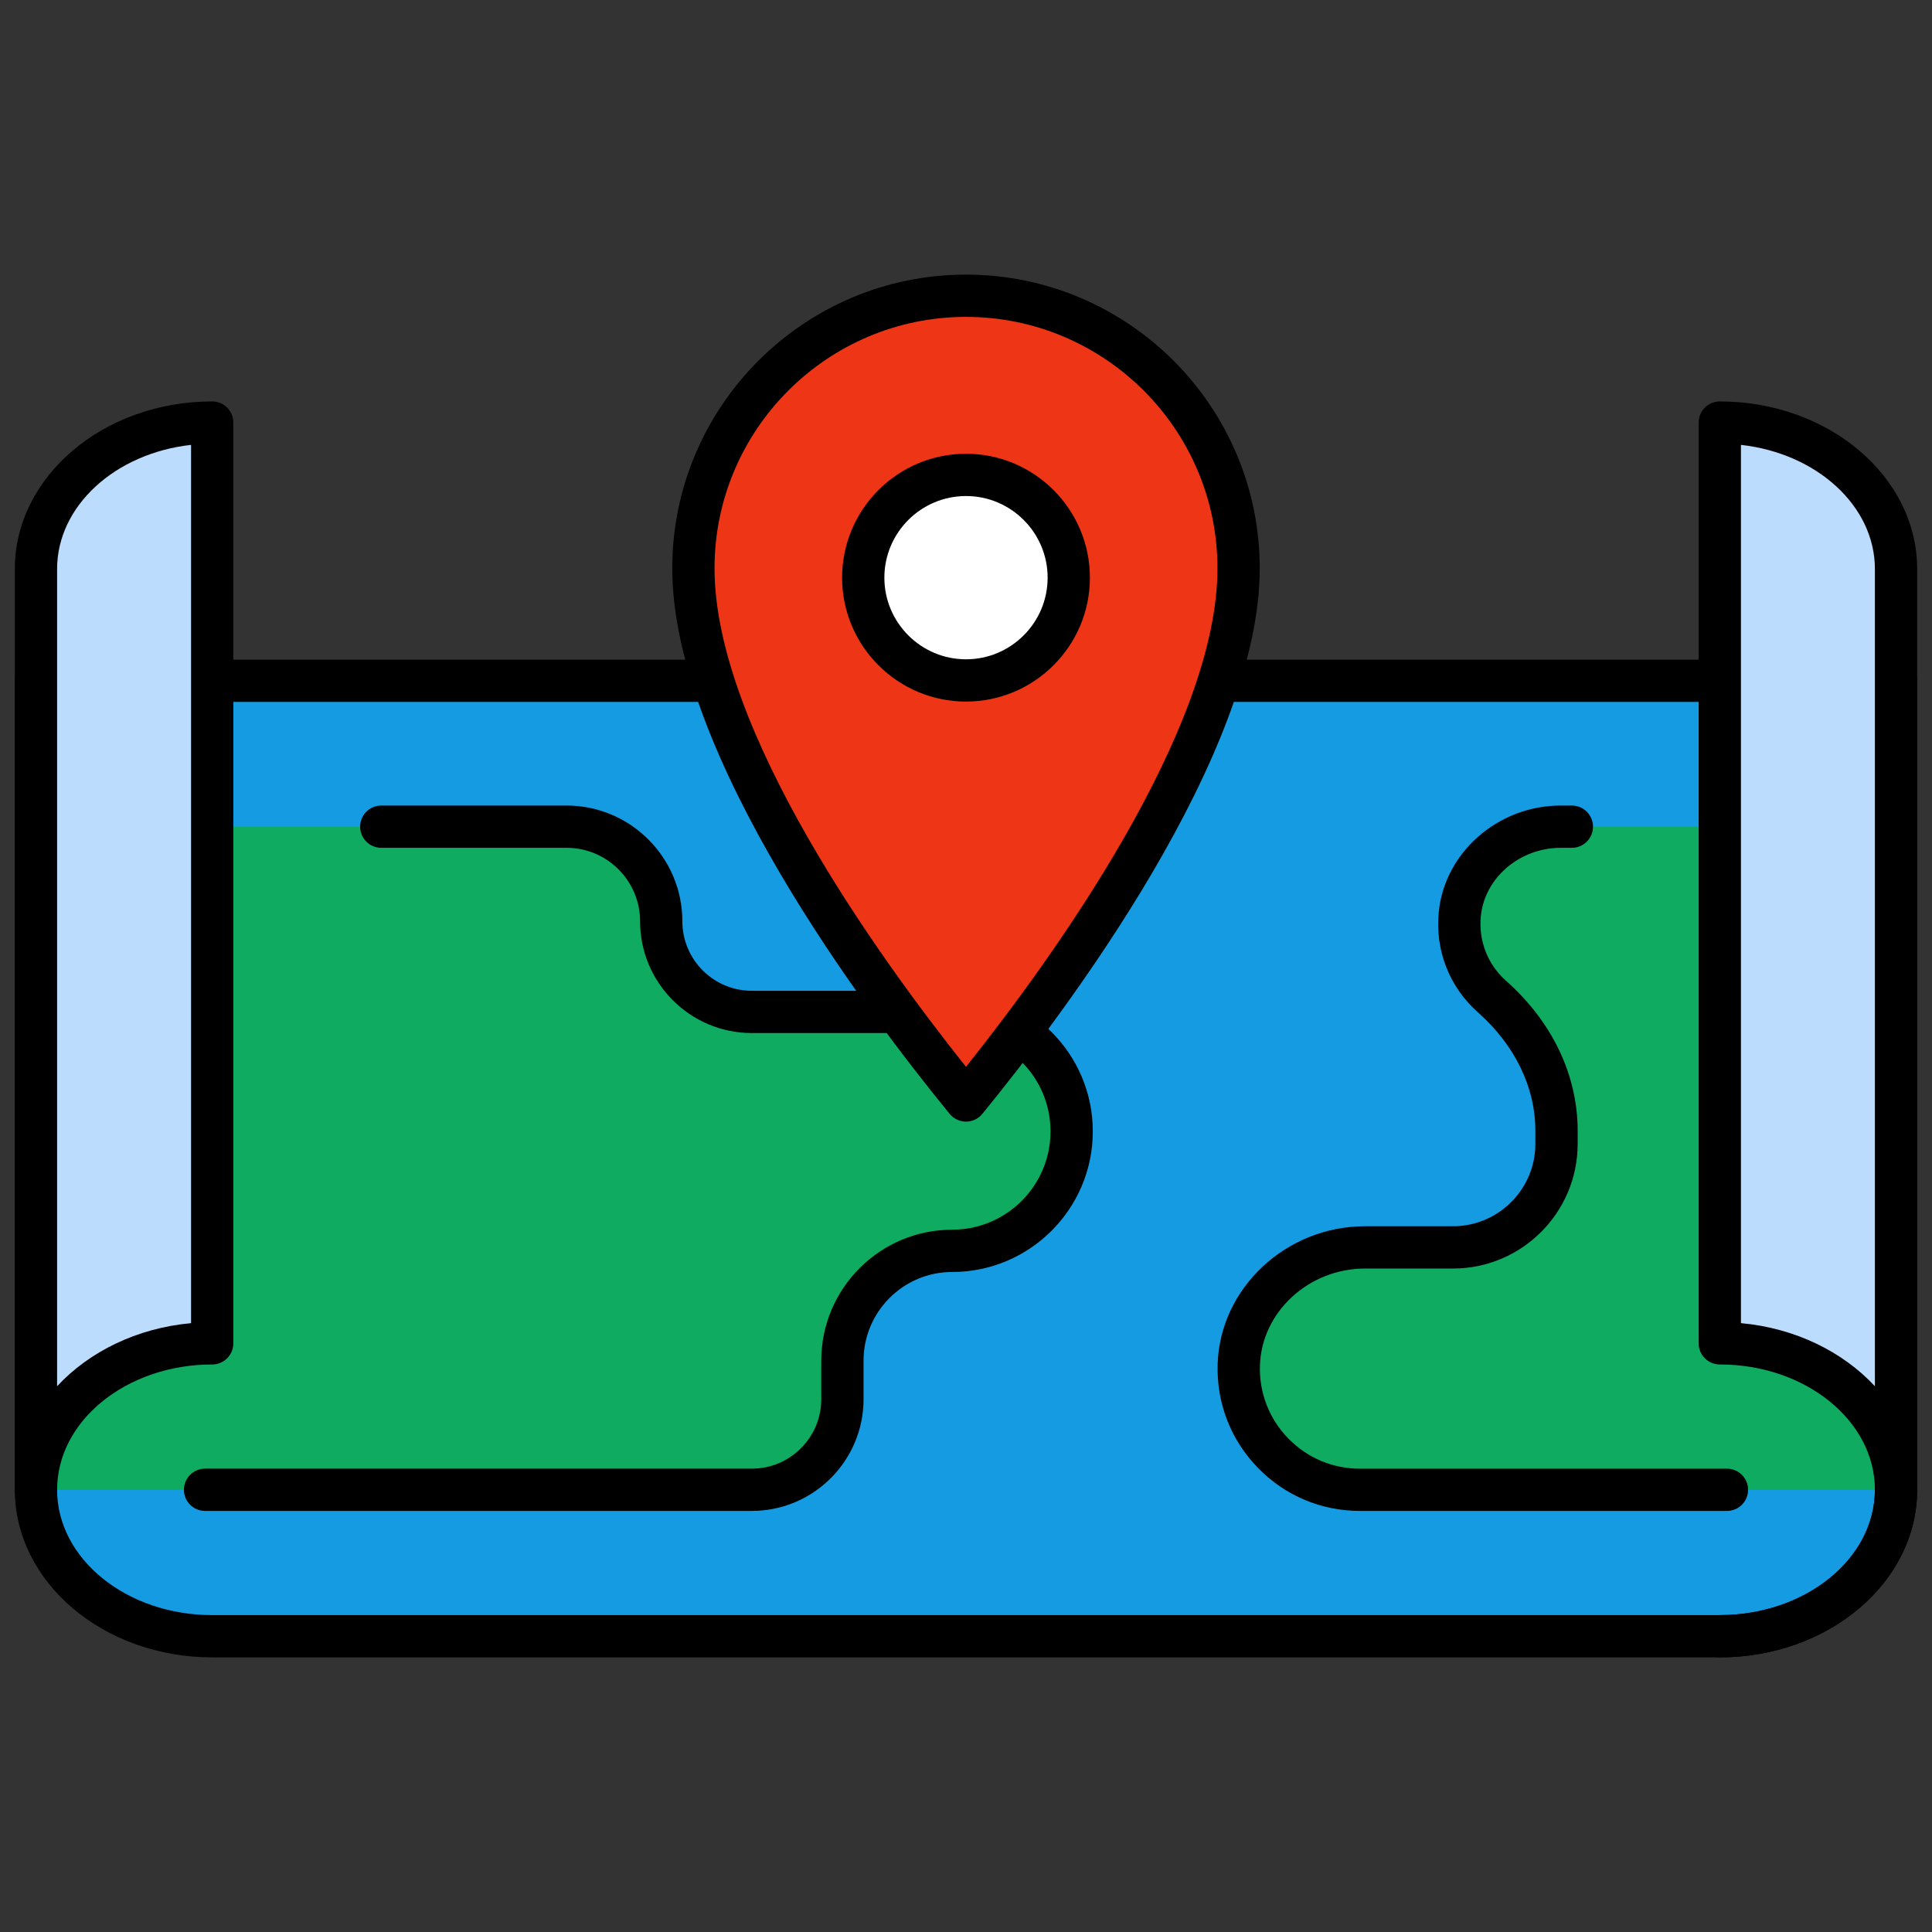 <svg xmlns="http://www.w3.org/2000/svg" xmlns:xlink="http://www.w3.org/1999/xlink" version="1.1" width="256" height="256" viewBox="0 0 256 256" xml:space="preserve">
<rect x="0" y="0" width="256" height="256" fill="#333333" stroke="none"/>
<desc>Created with Fabric.js 1.7.22</desc>
<defs>
</defs>
<g transform="translate(128 128) scale(0.72 0.72)" style="">
	<g style="stroke: none; stroke-width: 0; stroke-dasharray: none; stroke-linecap: butt; stroke-linejoin: miter; stroke-miterlimit: 10; fill: none; fill-rule: nonzero; opacity: 1;" transform="translate(-175.05 -175.05) scale(3.89 3.89)" >
	<path d="M 89 69.78 c 0 3.826 -3.733 6.928 -8.338 6.928 H 9.338 C 4.733 76.709 1 73.607 1 69.78 V 31.507 h 8.338 h 71.324 H 89 V 69.78 z" style="stroke: none; stroke-width: 1; stroke-dasharray: none; stroke-linecap: butt; stroke-linejoin: miter; stroke-miterlimit: 10; fill: rgb(21,155,225); fill-rule: nonzero; opacity: 1;" transform=" matrix(1 0 0 1 0 0) " stroke-linecap="round" />
	<path d="M 1 69.78 l 33.867 0 h 0 c 2.367 0 4.286 -1.919 4.286 -4.286 V 63.67 c 0 -2.869 2.326 -5.194 5.194 -5.194 h 0 c 3.122 0 5.652 -2.531 5.652 -5.652 v 0 c 0 -3.122 -2.531 -5.652 -5.652 -5.652 h -9.481 c -2.367 0 -4.286 -1.919 -4.286 -4.286 v 0 c 0 -2.473 -2.005 -4.477 -4.477 -4.477 H 9.338" style="stroke: none; stroke-width: 1; stroke-dasharray: none; stroke-linecap: butt; stroke-linejoin: miter; stroke-miterlimit: 10; fill: rgb(14,171,97); fill-rule: nonzero; opacity: 1;" transform=" matrix(1 0 0 1 0 0) " stroke-linecap="round" />
	<path d="M 80.662 38.408 l -7.528 0 c -2.402 0 -4.546 1.756 -4.774 4.147 c -0.148 1.549 0.473 2.958 1.526 3.892 c 1.848 1.64 3.051 3.882 3.051 6.352 v 0.614 c 0 2.706 -2.193 4.899 -4.899 4.899 h -4.161 c -3.14 0 -5.878 2.42 -5.972 5.558 c -0.097 3.248 2.506 5.911 5.732 5.911 H 89" style="stroke: none; stroke-width: 1; stroke-dasharray: none; stroke-linecap: butt; stroke-linejoin: miter; stroke-miterlimit: 10; fill: rgb(14,171,97); fill-rule: nonzero; opacity: 1;" transform=" matrix(1 0 0 1 0 0) " stroke-linecap="round" />
	<path d="M 80.662 77.709 c -0.553 0 -1 -0.447 -1 -1 s 0.447 -1 1 -1 c 4.046 0 7.338 -2.659 7.338 -5.929 c 0 -0.553 0.447 -1 1 -1 s 1 0.447 1 1 C 90 74.152 85.812 77.709 80.662 77.709 z" style="stroke: none; stroke-width: 1; stroke-dasharray: none; stroke-linecap: butt; stroke-linejoin: miter; stroke-miterlimit: 10; fill: rgb(0,0,0); fill-rule: nonzero; opacity: 1;" transform=" matrix(1 0 0 1 0 0) " stroke-linecap="round" />
	<path d="M 34.867 70.78 H 9 c -0.552 0 -1 -0.447 -1 -1 s 0.448 -1 1 -1 h 25.867 c 1.812 0 3.286 -1.475 3.286 -3.286 V 63.67 c 0 -3.416 2.779 -6.194 6.194 -6.194 c 2.565 0 4.652 -2.087 4.652 -4.652 s -2.087 -4.652 -4.652 -4.652 h -9.48 c -2.915 0 -5.286 -2.372 -5.286 -5.286 c 0 -1.917 -1.56 -3.477 -3.478 -3.477 h -8.766 c -0.552 0 -1 -0.448 -1 -1 s 0.448 -1 1 -1 h 8.766 c 3.021 0 5.478 2.457 5.478 5.477 c 0 1.812 1.474 3.286 3.286 3.286 h 9.48 c 3.668 0 6.652 2.984 6.652 6.652 s -2.984 6.652 -6.652 6.652 c -2.313 0 -4.194 1.882 -4.194 4.194 v 1.824 C 40.153 68.409 37.782 70.78 34.867 70.78 z" style="stroke: none; stroke-width: 1; stroke-dasharray: none; stroke-linecap: butt; stroke-linejoin: miter; stroke-miterlimit: 10; fill: rgb(0,0,0); fill-rule: nonzero; opacity: 1;" transform=" matrix(1 0 0 1 0 0) " stroke-linecap="round" />
	<path d="M 81 70.78 H 63.636 c -1.837 0 -3.554 -0.727 -4.833 -2.045 s -1.953 -3.057 -1.898 -4.896 c 0.108 -3.599 3.235 -6.527 6.972 -6.527 h 4.161 c 2.15 0 3.899 -1.749 3.899 -3.899 v -0.613 c 0 -2.06 -0.964 -4.051 -2.715 -5.604 c -1.353 -1.2 -2.03 -2.926 -1.857 -4.735 c 0.271 -2.833 2.805 -5.052 5.77 -5.052 h 0.528 c 0.553 0 1 0.448 1 1 s -0.447 1 -1 1 h -0.528 c -1.945 0 -3.605 1.424 -3.779 3.242 c -0.11 1.166 0.324 2.277 1.194 3.049 c 2.185 1.939 3.388 4.461 3.388 7.101 v 0.613 c 0 3.253 -2.646 5.899 -5.899 5.899 h -4.161 c -2.666 0 -4.896 2.058 -4.972 4.588 c -0.039 1.294 0.435 2.517 1.334 3.443 s 2.105 1.438 3.397 1.438 H 81 c 0.553 0 1 0.447 1 1 S 81.553 70.78 81 70.78 z" style="stroke: none; stroke-width: 1; stroke-dasharray: none; stroke-linecap: butt; stroke-linejoin: miter; stroke-miterlimit: 10; fill: rgb(0,0,0); fill-rule: nonzero; opacity: 1;" transform=" matrix(1 0 0 1 0 0) " stroke-linecap="round" />
	<path d="M 80.662 77.709 H 9.338 C 4.189 77.709 0 74.152 0 69.78 V 31.507 c 0 -0.552 0.448 -1 1 -1 h 88 c 0.553 0 1 0.448 1 1 V 69.78 C 90 74.152 85.812 77.709 80.662 77.709 z M 2 32.507 V 69.78 c 0 3.27 3.292 5.929 7.338 5.929 h 71.324 c 4.046 0 7.338 -2.659 7.338 -5.929 V 32.507 H 2 z" style="stroke: none; stroke-width: 1; stroke-dasharray: none; stroke-linecap: butt; stroke-linejoin: miter; stroke-miterlimit: 10; fill: rgb(0,0,0); fill-rule: nonzero; opacity: 1;" transform=" matrix(1 0 0 1 0 0) " stroke-linecap="round" />
	<path d="M 1 69.78 c 0 -3.826 3.733 -6.928 8.338 -6.928 V 33.148 V 19.291 C 4.733 19.291 1 22.393 1 26.22 v 0 V 69.78" style="stroke: none; stroke-width: 1; stroke-dasharray: none; stroke-linecap: butt; stroke-linejoin: miter; stroke-miterlimit: 10; fill: rgb(188,220,254); fill-rule: nonzero; opacity: 1;" transform=" matrix(1 0 0 1 0 0) " stroke-linecap="round" />
	<path d="M 89 69.78 c 0 -3.826 -3.733 -6.928 -8.338 -6.928 V 33.148 V 19.291 c 4.605 0 8.338 3.102 8.338 6.928 v 0 V 69.78" style="stroke: none; stroke-width: 1; stroke-dasharray: none; stroke-linecap: butt; stroke-linejoin: miter; stroke-miterlimit: 10; fill: rgb(188,220,254); fill-rule: nonzero; opacity: 1;" transform=" matrix(1 0 0 1 0 0) " stroke-linecap="round" />
	<path d="M 1 70.78 c -0.552 0 -1 -0.447 -1 -1 V 26.22 c 0 -4.372 4.189 -7.929 9.338 -7.929 c 0.552 0 1 0.448 1 1 v 43.561 c 0 0.553 -0.448 1 -1 1 C 5.292 63.852 2 66.511 2 69.78 C 2 70.333 1.552 70.78 1 70.78 z M 8.338 20.346 C 4.763 20.741 2 23.225 2 26.22 v 38.662 c 1.517 -1.635 3.774 -2.752 6.338 -2.985 V 20.346 z" style="stroke: none; stroke-width: 1; stroke-dasharray: none; stroke-linecap: butt; stroke-linejoin: miter; stroke-miterlimit: 10; fill: rgb(0,0,0); fill-rule: nonzero; opacity: 1;" transform=" matrix(1 0 0 1 0 0) " stroke-linecap="round" />
	<path d="M 89 70.78 c -0.553 0 -1 -0.447 -1 -1 c 0 -3.27 -3.292 -5.929 -7.338 -5.929 c -0.553 0 -1 -0.447 -1 -1 V 19.291 c 0 -0.552 0.447 -1 1 -1 c 5.149 0 9.338 3.557 9.338 7.929 V 69.78 C 90 70.333 89.553 70.78 89 70.78 z M 81.662 61.896 c 2.563 0.233 4.821 1.351 6.338 2.985 V 26.22 c 0 -2.995 -2.763 -5.479 -6.338 -5.874 V 61.896 z" style="stroke: none; stroke-width: 1; stroke-dasharray: none; stroke-linecap: butt; stroke-linejoin: miter; stroke-miterlimit: 10; fill: rgb(0,0,0); fill-rule: nonzero; opacity: 1;" transform=" matrix(1 0 0 1 0 0) " stroke-linecap="round" />
	<path d="M 45 51.362 c 6.449 -7.888 12.897 -18.051 12.897 -25.174 S 52.123 13.291 45 13.291 s -12.897 5.774 -12.897 12.897 S 38.551 43.474 45 51.362 z" style="stroke: none; stroke-width: 1; stroke-dasharray: none; stroke-linecap: butt; stroke-linejoin: miter; stroke-miterlimit: 10; fill: rgb(238,54,22); fill-rule: nonzero; opacity: 1;" transform=" matrix(1 0 0 1 0 0) " stroke-linecap="round" />
	<circle cx="45.002" cy="26.632" r="4.862" style="stroke: none; stroke-width: 1; stroke-dasharray: none; stroke-linecap: butt; stroke-linejoin: miter; stroke-miterlimit: 10; fill: rgb(255,255,255); fill-rule: nonzero; opacity: 1;" transform="  matrix(1 0 0 1 0 0) "/>
	<path d="M 45 52.362 c -0.3 0 -0.584 -0.135 -0.774 -0.367 c -3.946 -4.826 -13.123 -17.003 -13.123 -25.807 c 0 -7.663 6.234 -13.897 13.897 -13.897 s 13.897 6.234 13.897 13.897 c 0 8.803 -9.178 20.979 -13.123 25.807 C 45.584 52.228 45.3 52.362 45 52.362 z M 45 14.291 c -6.56 0 -11.897 5.337 -11.897 11.897 c 0 7.647 7.784 18.422 11.897 23.582 c 4.114 -5.16 11.897 -15.936 11.897 -23.582 C 56.897 19.628 51.561 14.291 45 14.291 z" style="stroke: none; stroke-width: 1; stroke-dasharray: none; stroke-linecap: butt; stroke-linejoin: miter; stroke-miterlimit: 10; fill: rgb(0,0,0); fill-rule: nonzero; opacity: 1;" transform=" matrix(1 0 0 1 0 0) " stroke-linecap="round" />
	<path d="M 45 32.49 c -3.232 0 -5.862 -2.629 -5.862 -5.862 s 2.63 -5.862 5.862 -5.862 s 5.862 2.63 5.862 5.862 S 48.232 32.49 45 32.49 z M 45 22.766 c -2.13 0 -3.862 1.732 -3.862 3.862 c 0 2.129 1.732 3.862 3.862 3.862 s 3.862 -1.732 3.862 -3.862 C 48.862 24.499 47.13 22.766 45 22.766 z" style="stroke: none; stroke-width: 1; stroke-dasharray: none; stroke-linecap: butt; stroke-linejoin: miter; stroke-miterlimit: 10; fill: rgb(0,0,0); fill-rule: nonzero; opacity: 1;" transform=" matrix(1 0 0 1 0 0) " stroke-linecap="round" />
</g>
</g>
</svg>